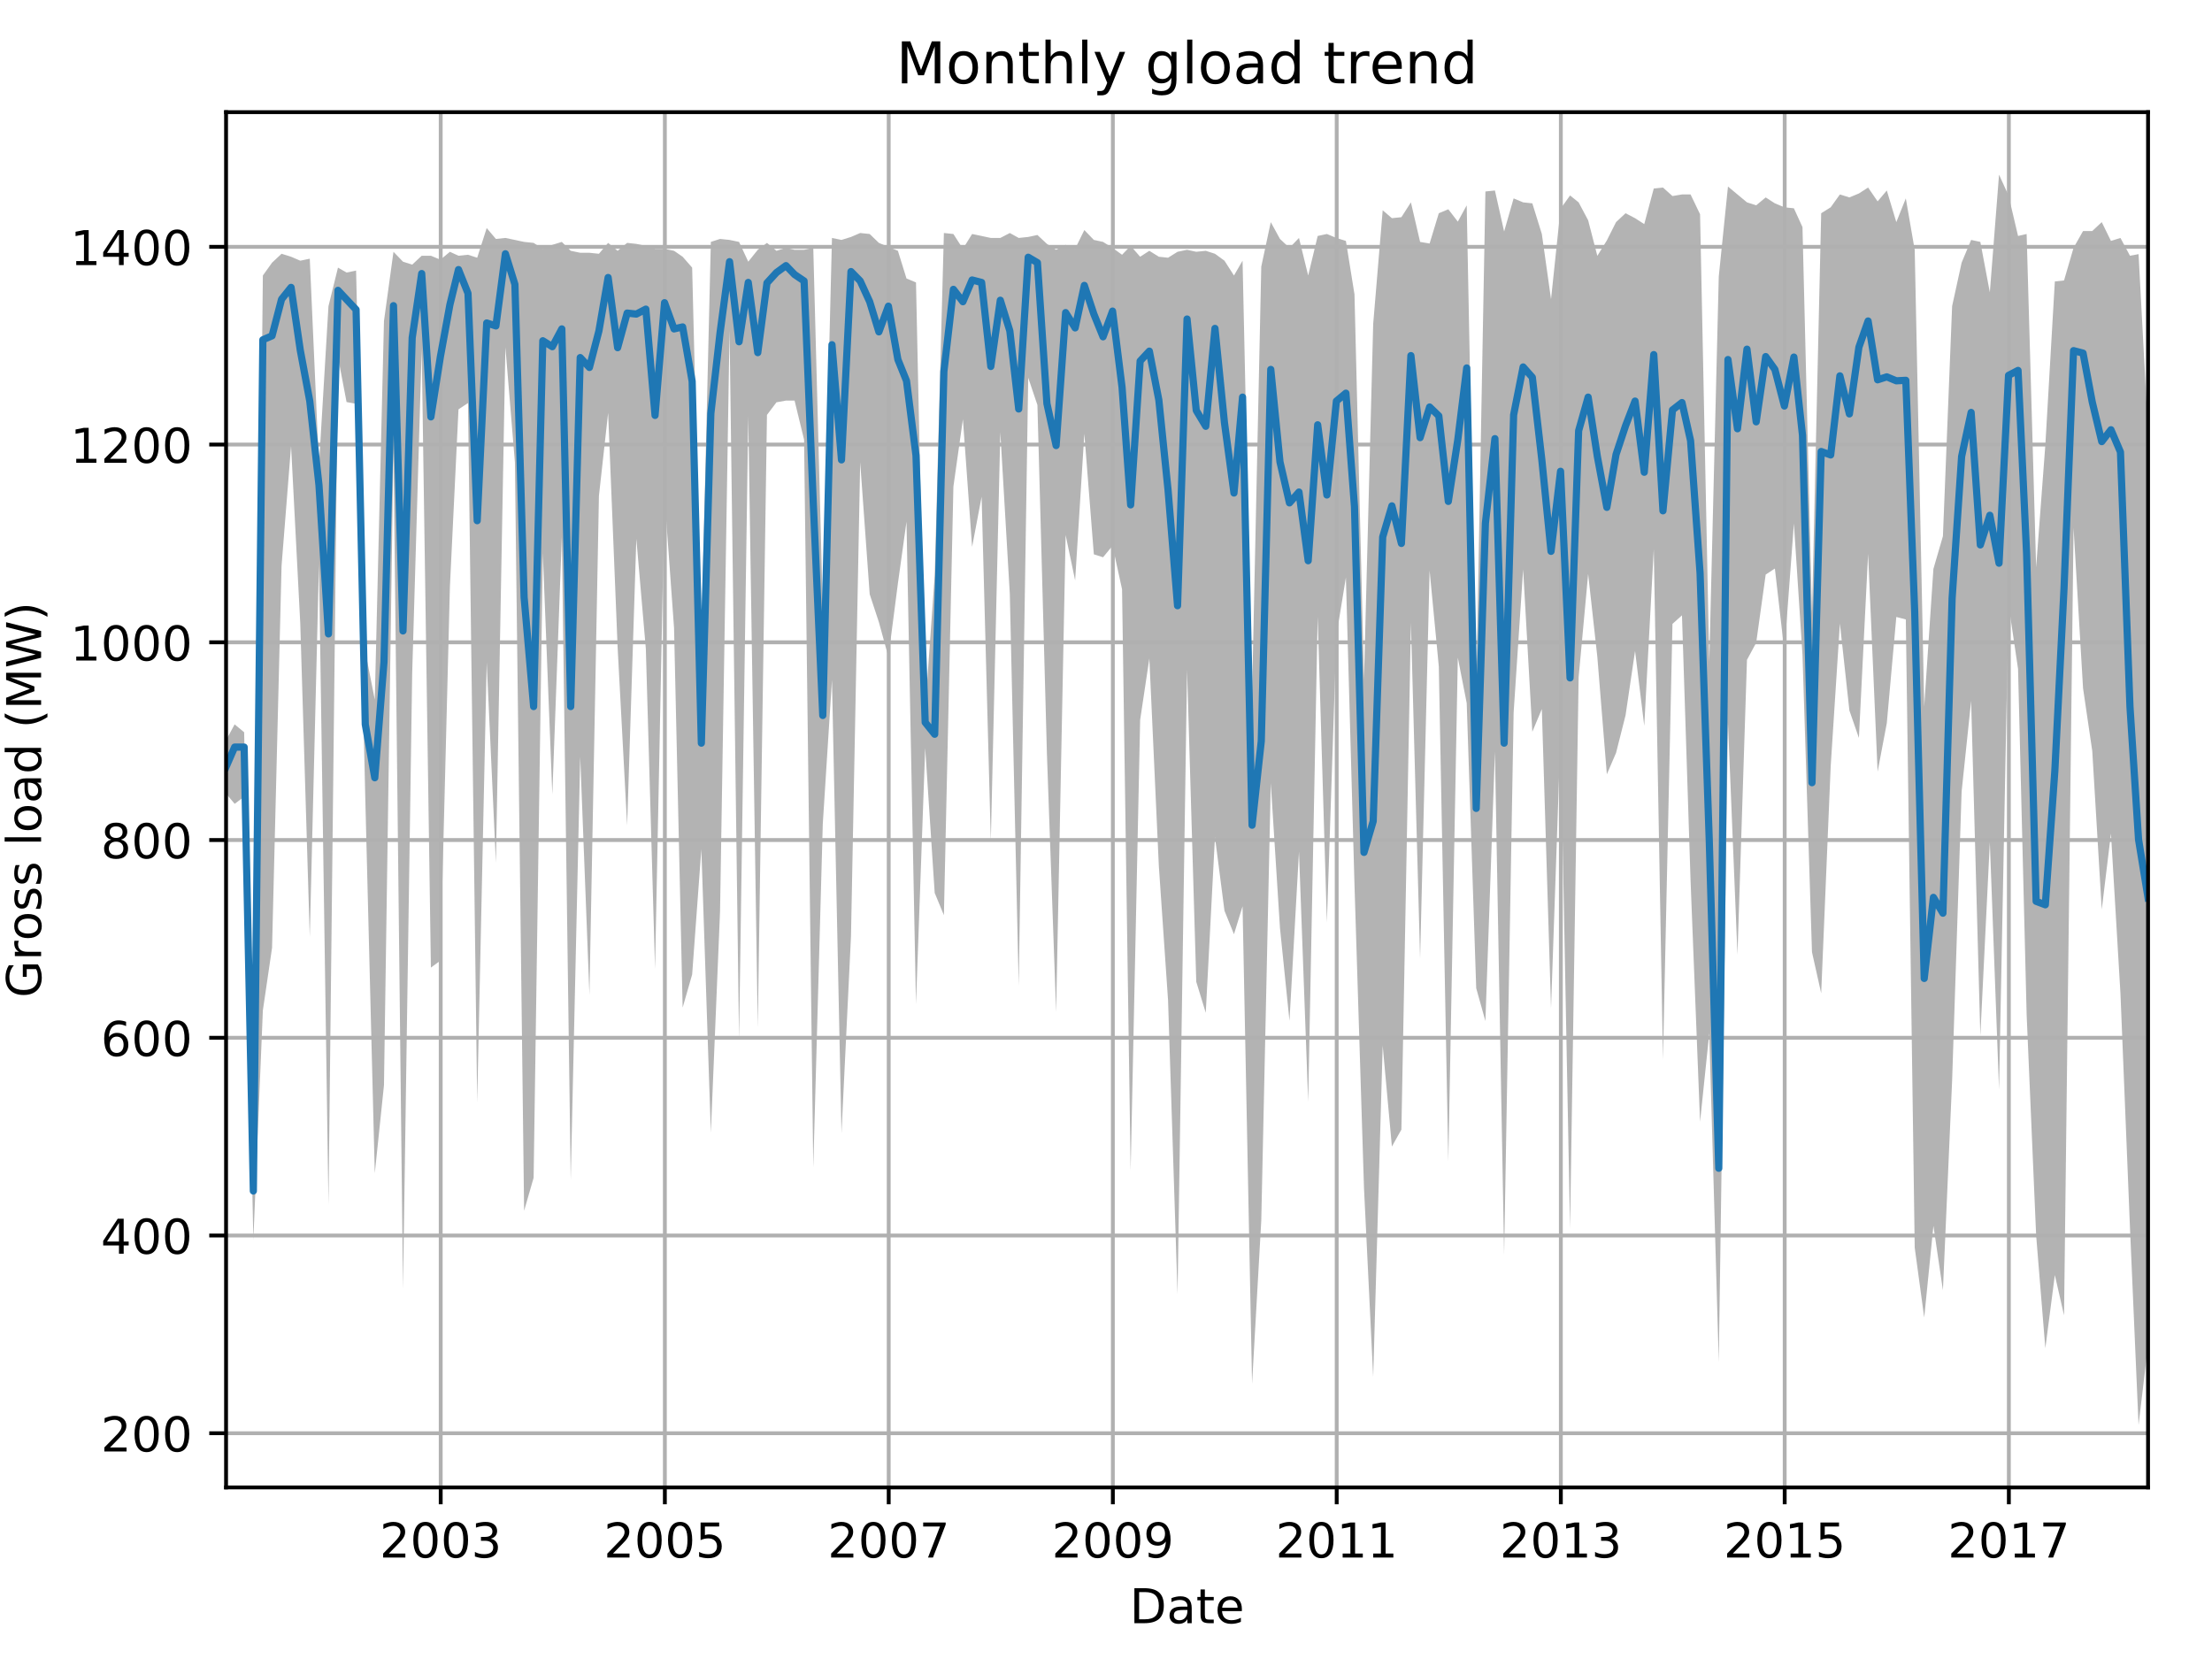 <?xml version="1.0" encoding="utf-8" standalone="no"?>
<!DOCTYPE svg PUBLIC "-//W3C//DTD SVG 1.1//EN"
  "http://www.w3.org/Graphics/SVG/1.1/DTD/svg11.dtd">
<!-- Created with matplotlib (http://matplotlib.org/) -->
<svg height="345.6pt" version="1.1" viewBox="0 0 460.8 345.6" width="460.8pt" xmlns="http://www.w3.org/2000/svg" xmlns:xlink="http://www.w3.org/1999/xlink">
 <defs>
  <style type="text/css">
*{stroke-linecap:butt;stroke-linejoin:round;}
  </style>
 </defs>
 <g id="figure_1">
  <g id="patch_1">
   <path d="M 0 345.6 
L 460.8 345.6 
L 460.8 0 
L 0 0 
z
" style="fill:none;"/>
  </g>
  <g id="axes_1">
   <g id="patch_2">
    <path d="M 47.092 309.863 
L 447.48 309.863 
L 447.48 23.365 
L 47.092 23.365 
z
" style="fill:none;"/>
   </g>
   <g id="PolyCollection_1">
    <path clip-path="url(#p40fd72b5bb)" d="M 47.092 154.193 
L 47.092 165.314 
L 48.881 167.451 
L 50.861 165.984 
L 52.777 258.302 
L 54.758 210.495 
L 56.674 197.443 
L 58.654 117.868 
L 60.634 92.922 
L 62.551 129.865 
L 64.531 195.177 
L 66.447 117.507 
L 68.428 250.991 
L 70.408 74.386 
L 72.196 83.757 
L 74.177 84.117 
L 76.093 166.112 
L 78.073 244.426 
L 79.989 226.07 
L 81.97 93.179 
L 83.95 268.497 
L 85.866 140.265 
L 87.846 72.738 
L 89.763 201.562 
L 91.743 200.12 
L 93.723 122.244 
L 95.512 85.276 
L 97.492 83.963 
L 99.408 229.649 
L 101.389 138.025 
L 103.305 179.731 
L 105.285 72.326 
L 107.265 96.32 
L 109.182 252.226 
L 111.162 245.353 
L 113.078 115.242 
L 115.059 165.52 
L 117.039 111.844 
L 118.891 245.842 
L 120.871 157.591 
L 122.788 207.226 
L 124.768 103.297 
L 126.684 85.997 
L 128.665 134.91 
L 130.645 171.956 
L 132.561 112.23 
L 134.541 135.142 
L 136.458 201.845 
L 138.438 103.451 
L 140.418 130.843 
L 142.207 209.903 
L 144.187 203.004 
L 146.103 176.899 
L 148.083 235.956 
L 150 189.823 
L 151.98 68.8 
L 153.96 216.699 
L 155.877 86.717 
L 157.857 214.022 
L 159.773 86.434 
L 161.753 83.808 
L 163.734 83.448 
L 165.522 83.448 
L 167.502 91.583 
L 169.419 243.242 
L 171.399 171.673 
L 173.315 141.63 
L 175.296 236.059 
L 177.276 195.049 
L 179.192 96.294 
L 181.172 123.789 
L 183.089 129.607 
L 185.069 136.841 
L 187.049 121.549 
L 188.838 108.677 
L 190.818 209.182 
L 192.734 155.815 
L 194.714 186.012 
L 196.631 190.646 
L 198.611 101.366 
L 200.591 87.335 
L 202.508 113.929 
L 204.488 103.477 
L 206.404 175.2 
L 208.384 90.038 
L 210.365 123.763 
L 212.217 205.372 
L 214.197 78.685 
L 216.114 84.375 
L 218.094 157.05 
L 220.01 210.83 
L 221.99 111.458 
L 223.971 120.906 
L 225.887 90.347 
L 227.867 115.474 
L 229.784 116.091 
L 231.764 113.697 
L 233.744 122.759 
L 235.533 243.885 
L 237.513 149.971 
L 239.429 137.176 
L 241.409 180.426 
L 243.326 208.358 
L 245.306 269.604 
L 247.286 139.519 
L 249.202 204.522 
L 251.183 210.984 
L 253.099 174.376 
L 255.079 189.72 
L 257.059 194.611 
L 258.848 188.793 
L 260.828 288.268 
L 262.745 254.286 
L 264.725 163.152 
L 266.641 193.298 
L 268.621 212.658 
L 270.602 177.414 
L 272.518 229.494 
L 274.498 128.423 
L 276.415 192.165 
L 278.395 132.439 
L 280.375 120.288 
L 282.164 184.288 
L 284.144 247.464 
L 286.06 286.826 
L 288.04 217.832 
L 289.957 238.839 
L 291.937 235.312 
L 293.917 129.762 
L 295.833 199.683 
L 297.814 118.846 
L 299.73 138.849 
L 301.71 241.929 
L 303.69 136.996 
L 305.543 146.47 
L 307.523 205.861 
L 309.439 212.709 
L 311.42 156.561 
L 313.336 261.391 
L 315.316 148.452 
L 317.296 118.614 
L 319.213 152.442 
L 321.193 147.705 
L 323.109 210.006 
L 325.09 152.854 
L 327.07 255.908 
L 328.858 141.089 
L 330.839 119.567 
L 332.755 136.867 
L 334.735 161.298 
L 336.652 156.844 
L 338.632 149.018 
L 340.612 135.605 
L 342.528 151.206 
L 344.509 114.418 
L 346.425 220.716 
L 348.405 129.968 
L 350.385 128.191 
L 352.174 183.438 
L 354.154 233.691 
L 356.07 215.258 
L 358.051 283.737 
L 359.967 150.589 
L 361.947 198.885 
L 363.927 137.459 
L 365.844 133.906 
L 367.824 119.696 
L 369.74 118.434 
L 371.721 135.708 
L 373.701 109.063 
L 375.489 136.378 
L 377.47 198.344 
L 379.386 206.917 
L 381.366 159.65 
L 383.283 129.89 
L 385.263 148.014 
L 387.243 153.729 
L 389.159 115.371 
L 391.14 160.757 
L 393.056 150.64 
L 395.036 128.526 
L 397.016 129.041 
L 398.869 259.898 
L 400.849 274.469 
L 402.765 255.367 
L 404.746 268.78 
L 406.662 225.118 
L 408.642 164.902 
L 410.622 146.006 
L 412.539 215.773 
L 414.519 175.457 
L 416.435 226.997 
L 418.415 125.926 
L 420.396 139.338 
L 422.184 211.319 
L 424.165 257.349 
L 426.081 280.854 
L 428.061 265.613 
L 429.977 274.006 
L 431.958 109.964 
L 433.938 143.38 
L 435.854 156.432 
L 437.834 189.462 
L 439.751 173.63 
L 441.731 206.994 
L 443.711 255.702 
L 445.5 296.841 
L 447.48 280.236 
L 447.48 89.961 
L 447.48 89.961 
L 445.5 52.941 
L 443.711 53.276 
L 441.731 49.569 
L 439.751 50.187 
L 437.834 46.273 
L 435.854 48.127 
L 433.938 48.127 
L 431.958 51.628 
L 429.977 58.425 
L 428.061 58.631 
L 426.081 92.716 
L 424.165 118.177 
L 422.184 48.745 
L 420.396 49.157 
L 418.415 40.713 
L 416.435 36.388 
L 414.519 60.896 
L 412.539 50.393 
L 410.622 49.981 
L 408.642 54.718 
L 406.662 63.779 
L 404.746 111.689 
L 402.765 118.511 
L 400.849 147.19 
L 398.869 52.04 
L 397.016 41.331 
L 395.036 46.273 
L 393.056 39.683 
L 391.14 41.948 
L 389.159 39.065 
L 387.243 40.301 
L 385.263 41.125 
L 383.283 40.507 
L 381.366 43.184 
L 379.386 44.42 
L 377.47 127.754 
L 375.489 47.303 
L 373.701 43.39 
L 371.721 43.184 
L 369.74 42.36 
L 367.824 41.125 
L 365.844 42.772 
L 363.927 42.154 
L 361.947 40.507 
L 359.967 38.859 
L 358.051 57.601 
L 356.07 137.922 
L 354.154 44.626 
L 352.174 40.507 
L 350.385 40.507 
L 348.405 40.841 
L 346.425 39.065 
L 344.509 39.271 
L 342.528 46.685 
L 340.612 45.45 
L 338.632 44.42 
L 336.652 46.273 
L 334.735 50.084 
L 332.755 53.302 
L 330.839 45.887 
L 328.858 42.154 
L 327.07 40.713 
L 325.09 43.493 
L 323.109 62.338 
L 321.193 48.745 
L 319.213 42.36 
L 317.296 42.154 
L 315.316 41.331 
L 313.336 48.23 
L 311.42 39.683 
L 309.439 39.889 
L 307.523 143.689 
L 305.543 42.772 
L 303.69 46.17 
L 301.71 43.596 
L 299.73 44.42 
L 297.814 50.727 
L 295.833 50.393 
L 293.917 42.154 
L 291.937 45.244 
L 289.957 45.45 
L 288.04 43.802 
L 286.06 67.487 
L 284.144 141.424 
L 282.164 61.308 
L 280.375 50.187 
L 278.395 49.569 
L 276.415 48.745 
L 274.498 49.157 
L 272.518 57.395 
L 270.602 49.569 
L 268.621 51.628 
L 266.641 49.775 
L 264.725 46.273 
L 262.745 55.541 
L 260.828 144.513 
L 258.848 54.306 
L 257.059 57.395 
L 255.079 54.306 
L 253.099 52.864 
L 251.183 52.246 
L 249.202 52.452 
L 247.286 52.04 
L 245.306 52.452 
L 243.326 53.688 
L 241.409 53.482 
L 239.429 52.246 
L 237.513 53.482 
L 235.533 51.216 
L 233.744 53.07 
L 231.764 51.628 
L 229.784 50.393 
L 227.867 49.981 
L 225.887 47.921 
L 223.971 51.834 
L 221.99 51.01 
L 220.01 52.04 
L 218.094 50.804 
L 216.114 48.951 
L 214.197 49.363 
L 212.217 49.569 
L 210.365 48.539 
L 208.384 49.569 
L 206.404 49.569 
L 204.488 49.157 
L 202.508 48.745 
L 200.591 51.834 
L 198.611 48.745 
L 196.631 48.539 
L 194.714 119.902 
L 192.734 147.808 
L 190.818 58.837 
L 188.838 58.013 
L 187.049 52.246 
L 185.069 51.422 
L 183.089 50.598 
L 181.172 48.745 
L 179.192 48.539 
L 177.276 49.363 
L 175.296 49.981 
L 173.315 49.569 
L 171.399 126.415 
L 169.419 51.628 
L 167.502 52.04 
L 165.522 52.04 
L 163.734 51.628 
L 161.753 52.246 
L 159.773 50.598 
L 157.857 52.04 
L 155.877 54.512 
L 153.96 50.393 
L 151.98 49.981 
L 150 49.775 
L 148.083 50.393 
L 146.103 132.722 
L 144.187 55.747 
L 142.207 53.482 
L 140.418 52.246 
L 138.438 51.834 
L 136.458 51.834 
L 134.541 51.216 
L 132.561 50.804 
L 130.645 50.598 
L 128.665 52.246 
L 126.684 50.598 
L 124.768 52.864 
L 122.788 52.658 
L 120.871 52.658 
L 118.891 52.246 
L 117.039 50.393 
L 115.059 51.01 
L 113.078 51.834 
L 111.162 50.598 
L 109.182 50.393 
L 107.265 49.981 
L 105.285 49.569 
L 103.305 49.775 
L 101.389 47.509 
L 99.408 53.688 
L 97.492 53.07 
L 95.512 53.276 
L 93.723 52.452 
L 91.743 54.1 
L 89.763 53.276 
L 87.846 53.276 
L 85.866 55.129 
L 83.95 54.512 
L 81.97 52.452 
L 79.989 66.869 
L 78.073 145.749 
L 76.093 135.683 
L 74.177 56.365 
L 72.196 56.777 
L 70.408 55.747 
L 68.428 63.779 
L 66.447 96.938 
L 64.531 53.894 
L 62.551 54.306 
L 60.634 53.482 
L 58.654 52.864 
L 56.674 54.718 
L 54.758 57.395 
L 52.777 245.842 
L 50.861 152.545 
L 48.881 150.897 
L 47.092 154.193 
z
" style="fill:#808080;fill-opacity:0.6;"/>
   </g>
   <g id="matplotlib.axis_1">
    <g id="xtick_1">
     <g id="line2d_1">
      <path clip-path="url(#p40fd72b5bb)" d="M 91.807 309.863 
L 91.807 23.365 
" style="fill:none;stroke:#b0b0b0;stroke-linecap:square;stroke-width:0.8;"/>
     </g>
     <g id="line2d_2">
      <defs>
       <path d="M 0 0 
L 0 3.5 
" id="m76effd8a7b" style="stroke:#000000;stroke-width:0.8;"/>
      </defs>
      <g>
       <use style="stroke:#000000;stroke-width:0.8;" x="91.807" xlink:href="#m76effd8a7b" y="309.863"/>
      </g>
     </g>
     <g id="text_1">
      <!-- 2003 -->
      <defs>
       <path d="M 19.188 8.297 
L 53.609 8.297 
L 53.609 0 
L 7.328 0 
L 7.328 8.297 
Q 12.938 14.109 22.625 23.891 
Q 32.328 33.688 34.812 36.531 
Q 39.547 41.844 41.422 45.531 
Q 43.312 49.219 43.312 52.781 
Q 43.312 58.594 39.234 62.25 
Q 35.156 65.922 28.609 65.922 
Q 23.969 65.922 18.812 64.312 
Q 13.672 62.703 7.812 59.422 
L 7.812 69.391 
Q 13.766 71.781 18.938 73 
Q 24.125 74.219 28.422 74.219 
Q 39.75 74.219 46.484 68.547 
Q 53.219 62.891 53.219 53.422 
Q 53.219 48.922 51.531 44.891 
Q 49.859 40.875 45.406 35.406 
Q 44.188 33.984 37.641 27.219 
Q 31.109 20.453 19.188 8.297 
z
" id="DejaVuSans-32"/>
       <path d="M 31.781 66.406 
Q 24.172 66.406 20.328 58.906 
Q 16.5 51.422 16.5 36.375 
Q 16.5 21.391 20.328 13.891 
Q 24.172 6.391 31.781 6.391 
Q 39.453 6.391 43.281 13.891 
Q 47.125 21.391 47.125 36.375 
Q 47.125 51.422 43.281 58.906 
Q 39.453 66.406 31.781 66.406 
z
M 31.781 74.219 
Q 44.047 74.219 50.516 64.516 
Q 56.984 54.828 56.984 36.375 
Q 56.984 17.969 50.516 8.266 
Q 44.047 -1.422 31.781 -1.422 
Q 19.531 -1.422 13.062 8.266 
Q 6.594 17.969 6.594 36.375 
Q 6.594 54.828 13.062 64.516 
Q 19.531 74.219 31.781 74.219 
z
" id="DejaVuSans-30"/>
       <path d="M 40.578 39.312 
Q 47.656 37.797 51.625 33 
Q 55.609 28.219 55.609 21.188 
Q 55.609 10.406 48.188 4.484 
Q 40.766 -1.422 27.094 -1.422 
Q 22.516 -1.422 17.656 -0.516 
Q 12.797 0.391 7.625 2.203 
L 7.625 11.719 
Q 11.719 9.328 16.594 8.109 
Q 21.484 6.891 26.812 6.891 
Q 36.078 6.891 40.938 10.547 
Q 45.797 14.203 45.797 21.188 
Q 45.797 27.641 41.281 31.266 
Q 36.766 34.906 28.719 34.906 
L 20.219 34.906 
L 20.219 43.016 
L 29.109 43.016 
Q 36.375 43.016 40.234 45.922 
Q 44.094 48.828 44.094 54.297 
Q 44.094 59.906 40.109 62.906 
Q 36.141 65.922 28.719 65.922 
Q 24.656 65.922 20.016 65.031 
Q 15.375 64.156 9.812 62.312 
L 9.812 71.094 
Q 15.438 72.656 20.344 73.438 
Q 25.25 74.219 29.594 74.219 
Q 40.828 74.219 47.359 69.109 
Q 53.906 64.016 53.906 55.328 
Q 53.906 49.266 50.438 45.094 
Q 46.969 40.922 40.578 39.312 
z
" id="DejaVuSans-33"/>
      </defs>
      <g transform="translate(79.082 324.462)scale(0.1 -0.1)">
       <use xlink:href="#DejaVuSans-32"/>
       <use x="63.623" xlink:href="#DejaVuSans-30"/>
       <use x="127.246" xlink:href="#DejaVuSans-30"/>
       <use x="190.869" xlink:href="#DejaVuSans-33"/>
      </g>
     </g>
    </g>
    <g id="xtick_2">
     <g id="line2d_3">
      <path clip-path="url(#p40fd72b5bb)" d="M 138.502 309.863 
L 138.502 23.365 
" style="fill:none;stroke:#b0b0b0;stroke-linecap:square;stroke-width:0.8;"/>
     </g>
     <g id="line2d_4">
      <g>
       <use style="stroke:#000000;stroke-width:0.8;" x="138.502" xlink:href="#m76effd8a7b" y="309.863"/>
      </g>
     </g>
     <g id="text_2">
      <!-- 2005 -->
      <defs>
       <path d="M 10.797 72.906 
L 49.516 72.906 
L 49.516 64.594 
L 19.828 64.594 
L 19.828 46.734 
Q 21.969 47.469 24.109 47.828 
Q 26.266 48.188 28.422 48.188 
Q 40.625 48.188 47.75 41.5 
Q 54.891 34.812 54.891 23.391 
Q 54.891 11.625 47.562 5.094 
Q 40.234 -1.422 26.906 -1.422 
Q 22.312 -1.422 17.547 -0.641 
Q 12.797 0.141 7.719 1.703 
L 7.719 11.625 
Q 12.109 9.234 16.797 8.062 
Q 21.484 6.891 26.703 6.891 
Q 35.156 6.891 40.078 11.328 
Q 45.016 15.766 45.016 23.391 
Q 45.016 31 40.078 35.438 
Q 35.156 39.891 26.703 39.891 
Q 22.75 39.891 18.812 39.016 
Q 14.891 38.141 10.797 36.281 
z
" id="DejaVuSans-35"/>
      </defs>
      <g transform="translate(125.777 324.462)scale(0.1 -0.1)">
       <use xlink:href="#DejaVuSans-32"/>
       <use x="63.623" xlink:href="#DejaVuSans-30"/>
       <use x="127.246" xlink:href="#DejaVuSans-30"/>
       <use x="190.869" xlink:href="#DejaVuSans-35"/>
      </g>
     </g>
    </g>
    <g id="xtick_3">
     <g id="line2d_5">
      <path clip-path="url(#p40fd72b5bb)" d="M 185.133 309.863 
L 185.133 23.365 
" style="fill:none;stroke:#b0b0b0;stroke-linecap:square;stroke-width:0.8;"/>
     </g>
     <g id="line2d_6">
      <g>
       <use style="stroke:#000000;stroke-width:0.8;" x="185.133" xlink:href="#m76effd8a7b" y="309.863"/>
      </g>
     </g>
     <g id="text_3">
      <!-- 2007 -->
      <defs>
       <path d="M 8.203 72.906 
L 55.078 72.906 
L 55.078 68.703 
L 28.609 0 
L 18.312 0 
L 43.219 64.594 
L 8.203 64.594 
z
" id="DejaVuSans-37"/>
      </defs>
      <g transform="translate(172.408 324.462)scale(0.1 -0.1)">
       <use xlink:href="#DejaVuSans-32"/>
       <use x="63.623" xlink:href="#DejaVuSans-30"/>
       <use x="127.246" xlink:href="#DejaVuSans-30"/>
       <use x="190.869" xlink:href="#DejaVuSans-37"/>
      </g>
     </g>
    </g>
    <g id="xtick_4">
     <g id="line2d_7">
      <path clip-path="url(#p40fd72b5bb)" d="M 231.828 309.863 
L 231.828 23.365 
" style="fill:none;stroke:#b0b0b0;stroke-linecap:square;stroke-width:0.8;"/>
     </g>
     <g id="line2d_8">
      <g>
       <use style="stroke:#000000;stroke-width:0.8;" x="231.828" xlink:href="#m76effd8a7b" y="309.863"/>
      </g>
     </g>
     <g id="text_4">
      <!-- 2009 -->
      <defs>
       <path d="M 10.984 1.516 
L 10.984 10.5 
Q 14.703 8.734 18.5 7.812 
Q 22.312 6.891 25.984 6.891 
Q 35.75 6.891 40.891 13.453 
Q 46.047 20.016 46.781 33.406 
Q 43.953 29.203 39.594 26.953 
Q 35.25 24.703 29.984 24.703 
Q 19.047 24.703 12.672 31.312 
Q 6.297 37.938 6.297 49.422 
Q 6.297 60.641 12.938 67.422 
Q 19.578 74.219 30.609 74.219 
Q 43.266 74.219 49.922 64.516 
Q 56.594 54.828 56.594 36.375 
Q 56.594 19.141 48.406 8.859 
Q 40.234 -1.422 26.422 -1.422 
Q 22.703 -1.422 18.891 -0.688 
Q 15.094 0.047 10.984 1.516 
z
M 30.609 32.422 
Q 37.25 32.422 41.125 36.953 
Q 45.016 41.5 45.016 49.422 
Q 45.016 57.281 41.125 61.844 
Q 37.25 66.406 30.609 66.406 
Q 23.969 66.406 20.094 61.844 
Q 16.219 57.281 16.219 49.422 
Q 16.219 41.5 20.094 36.953 
Q 23.969 32.422 30.609 32.422 
z
" id="DejaVuSans-39"/>
      </defs>
      <g transform="translate(219.103 324.462)scale(0.1 -0.1)">
       <use xlink:href="#DejaVuSans-32"/>
       <use x="63.623" xlink:href="#DejaVuSans-30"/>
       <use x="127.246" xlink:href="#DejaVuSans-30"/>
       <use x="190.869" xlink:href="#DejaVuSans-39"/>
      </g>
     </g>
    </g>
    <g id="xtick_5">
     <g id="line2d_9">
      <path clip-path="url(#p40fd72b5bb)" d="M 278.459 309.863 
L 278.459 23.365 
" style="fill:none;stroke:#b0b0b0;stroke-linecap:square;stroke-width:0.8;"/>
     </g>
     <g id="line2d_10">
      <g>
       <use style="stroke:#000000;stroke-width:0.8;" x="278.459" xlink:href="#m76effd8a7b" y="309.863"/>
      </g>
     </g>
     <g id="text_5">
      <!-- 2011 -->
      <defs>
       <path d="M 12.406 8.297 
L 28.516 8.297 
L 28.516 63.922 
L 10.984 60.406 
L 10.984 69.391 
L 28.422 72.906 
L 38.281 72.906 
L 38.281 8.297 
L 54.391 8.297 
L 54.391 0 
L 12.406 0 
z
" id="DejaVuSans-31"/>
      </defs>
      <g transform="translate(265.734 324.462)scale(0.1 -0.1)">
       <use xlink:href="#DejaVuSans-32"/>
       <use x="63.623" xlink:href="#DejaVuSans-30"/>
       <use x="127.246" xlink:href="#DejaVuSans-31"/>
       <use x="190.869" xlink:href="#DejaVuSans-31"/>
      </g>
     </g>
    </g>
    <g id="xtick_6">
     <g id="line2d_11">
      <path clip-path="url(#p40fd72b5bb)" d="M 325.153 309.863 
L 325.153 23.365 
" style="fill:none;stroke:#b0b0b0;stroke-linecap:square;stroke-width:0.8;"/>
     </g>
     <g id="line2d_12">
      <g>
       <use style="stroke:#000000;stroke-width:0.8;" x="325.153" xlink:href="#m76effd8a7b" y="309.863"/>
      </g>
     </g>
     <g id="text_6">
      <!-- 2013 -->
      <g transform="translate(312.428 324.462)scale(0.1 -0.1)">
       <use xlink:href="#DejaVuSans-32"/>
       <use x="63.623" xlink:href="#DejaVuSans-30"/>
       <use x="127.246" xlink:href="#DejaVuSans-31"/>
       <use x="190.869" xlink:href="#DejaVuSans-33"/>
      </g>
     </g>
    </g>
    <g id="xtick_7">
     <g id="line2d_13">
      <path clip-path="url(#p40fd72b5bb)" d="M 371.784 309.863 
L 371.784 23.365 
" style="fill:none;stroke:#b0b0b0;stroke-linecap:square;stroke-width:0.8;"/>
     </g>
     <g id="line2d_14">
      <g>
       <use style="stroke:#000000;stroke-width:0.8;" x="371.784" xlink:href="#m76effd8a7b" y="309.863"/>
      </g>
     </g>
     <g id="text_7">
      <!-- 2015 -->
      <g transform="translate(359.059 324.462)scale(0.1 -0.1)">
       <use xlink:href="#DejaVuSans-32"/>
       <use x="63.623" xlink:href="#DejaVuSans-30"/>
       <use x="127.246" xlink:href="#DejaVuSans-31"/>
       <use x="190.869" xlink:href="#DejaVuSans-35"/>
      </g>
     </g>
    </g>
    <g id="xtick_8">
     <g id="line2d_15">
      <path clip-path="url(#p40fd72b5bb)" d="M 418.479 309.863 
L 418.479 23.365 
" style="fill:none;stroke:#b0b0b0;stroke-linecap:square;stroke-width:0.8;"/>
     </g>
     <g id="line2d_16">
      <g>
       <use style="stroke:#000000;stroke-width:0.8;" x="418.479" xlink:href="#m76effd8a7b" y="309.863"/>
      </g>
     </g>
     <g id="text_8">
      <!-- 2017 -->
      <g transform="translate(405.754 324.462)scale(0.1 -0.1)">
       <use xlink:href="#DejaVuSans-32"/>
       <use x="63.623" xlink:href="#DejaVuSans-30"/>
       <use x="127.246" xlink:href="#DejaVuSans-31"/>
       <use x="190.869" xlink:href="#DejaVuSans-37"/>
      </g>
     </g>
    </g>
    <g id="text_9">
     <!-- Date -->
     <defs>
      <path d="M 19.672 64.797 
L 19.672 8.109 
L 31.594 8.109 
Q 46.688 8.109 53.688 14.938 
Q 60.688 21.781 60.688 36.531 
Q 60.688 51.172 53.688 57.984 
Q 46.688 64.797 31.594 64.797 
z
M 9.812 72.906 
L 30.078 72.906 
Q 51.266 72.906 61.172 64.094 
Q 71.094 55.281 71.094 36.531 
Q 71.094 17.672 61.125 8.828 
Q 51.172 0 30.078 0 
L 9.812 0 
z
" id="DejaVuSans-44"/>
      <path d="M 34.281 27.484 
Q 23.391 27.484 19.188 25 
Q 14.984 22.516 14.984 16.5 
Q 14.984 11.719 18.141 8.906 
Q 21.297 6.109 26.703 6.109 
Q 34.188 6.109 38.703 11.406 
Q 43.219 16.703 43.219 25.484 
L 43.219 27.484 
z
M 52.203 31.203 
L 52.203 0 
L 43.219 0 
L 43.219 8.297 
Q 40.141 3.328 35.547 0.953 
Q 30.953 -1.422 24.312 -1.422 
Q 15.922 -1.422 10.953 3.297 
Q 6 8.016 6 15.922 
Q 6 25.141 12.172 29.828 
Q 18.359 34.516 30.609 34.516 
L 43.219 34.516 
L 43.219 35.406 
Q 43.219 41.609 39.141 45 
Q 35.062 48.391 27.688 48.391 
Q 23 48.391 18.547 47.266 
Q 14.109 46.141 10.016 43.891 
L 10.016 52.203 
Q 14.938 54.109 19.578 55.047 
Q 24.219 56 28.609 56 
Q 40.484 56 46.344 49.844 
Q 52.203 43.703 52.203 31.203 
z
" id="DejaVuSans-61"/>
      <path d="M 18.312 70.219 
L 18.312 54.688 
L 36.812 54.688 
L 36.812 47.703 
L 18.312 47.703 
L 18.312 18.016 
Q 18.312 11.328 20.141 9.422 
Q 21.969 7.516 27.594 7.516 
L 36.812 7.516 
L 36.812 0 
L 27.594 0 
Q 17.188 0 13.234 3.875 
Q 9.281 7.766 9.281 18.016 
L 9.281 47.703 
L 2.688 47.703 
L 2.688 54.688 
L 9.281 54.688 
L 9.281 70.219 
z
" id="DejaVuSans-74"/>
      <path d="M 56.203 29.594 
L 56.203 25.203 
L 14.891 25.203 
Q 15.484 15.922 20.484 11.062 
Q 25.484 6.203 34.422 6.203 
Q 39.594 6.203 44.453 7.469 
Q 49.312 8.734 54.109 11.281 
L 54.109 2.781 
Q 49.266 0.734 44.188 -0.344 
Q 39.109 -1.422 33.891 -1.422 
Q 20.797 -1.422 13.156 6.188 
Q 5.516 13.812 5.516 26.812 
Q 5.516 40.234 12.766 48.109 
Q 20.016 56 32.328 56 
Q 43.359 56 49.781 48.891 
Q 56.203 41.797 56.203 29.594 
z
M 47.219 32.234 
Q 47.125 39.594 43.094 43.984 
Q 39.062 48.391 32.422 48.391 
Q 24.906 48.391 20.391 44.141 
Q 15.875 39.891 15.188 32.172 
z
" id="DejaVuSans-65"/>
     </defs>
     <g transform="translate(235.335 338.14)scale(0.1 -0.1)">
      <use xlink:href="#DejaVuSans-44"/>
      <use x="77.002" xlink:href="#DejaVuSans-61"/>
      <use x="138.281" xlink:href="#DejaVuSans-74"/>
      <use x="177.49" xlink:href="#DejaVuSans-65"/>
     </g>
    </g>
   </g>
   <g id="matplotlib.axis_2">
    <g id="ytick_1">
     <g id="line2d_17">
      <path clip-path="url(#p40fd72b5bb)" d="M 47.092 298.566 
L 447.48 298.566 
" style="fill:none;stroke:#b0b0b0;stroke-linecap:square;stroke-width:0.8;"/>
     </g>
     <g id="line2d_18">
      <defs>
       <path d="M 0 0 
L -3.5 0 
" id="me3bc54ef4e" style="stroke:#000000;stroke-width:0.8;"/>
      </defs>
      <g>
       <use style="stroke:#000000;stroke-width:0.8;" x="47.092" xlink:href="#me3bc54ef4e" y="298.566"/>
      </g>
     </g>
     <g id="text_10">
      <!-- 200 -->
      <g transform="translate(21.005 302.365)scale(0.1 -0.1)">
       <use xlink:href="#DejaVuSans-32"/>
       <use x="63.623" xlink:href="#DejaVuSans-30"/>
       <use x="127.246" xlink:href="#DejaVuSans-30"/>
      </g>
     </g>
    </g>
    <g id="ytick_2">
     <g id="line2d_19">
      <path clip-path="url(#p40fd72b5bb)" d="M 47.092 257.375 
L 447.48 257.375 
" style="fill:none;stroke:#b0b0b0;stroke-linecap:square;stroke-width:0.8;"/>
     </g>
     <g id="line2d_20">
      <g>
       <use style="stroke:#000000;stroke-width:0.8;" x="47.092" xlink:href="#me3bc54ef4e" y="257.375"/>
      </g>
     </g>
     <g id="text_11">
      <!-- 400 -->
      <defs>
       <path d="M 37.797 64.312 
L 12.891 25.391 
L 37.797 25.391 
z
M 35.203 72.906 
L 47.609 72.906 
L 47.609 25.391 
L 58.016 25.391 
L 58.016 17.188 
L 47.609 17.188 
L 47.609 0 
L 37.797 0 
L 37.797 17.188 
L 4.891 17.188 
L 4.891 26.703 
z
" id="DejaVuSans-34"/>
      </defs>
      <g transform="translate(21.005 261.174)scale(0.1 -0.1)">
       <use xlink:href="#DejaVuSans-34"/>
       <use x="63.623" xlink:href="#DejaVuSans-30"/>
       <use x="127.246" xlink:href="#DejaVuSans-30"/>
      </g>
     </g>
    </g>
    <g id="ytick_3">
     <g id="line2d_21">
      <path clip-path="url(#p40fd72b5bb)" d="M 47.092 216.185 
L 447.48 216.185 
" style="fill:none;stroke:#b0b0b0;stroke-linecap:square;stroke-width:0.8;"/>
     </g>
     <g id="line2d_22">
      <g>
       <use style="stroke:#000000;stroke-width:0.8;" x="47.092" xlink:href="#me3bc54ef4e" y="216.185"/>
      </g>
     </g>
     <g id="text_12">
      <!-- 600 -->
      <defs>
       <path d="M 33.016 40.375 
Q 26.375 40.375 22.484 35.828 
Q 18.609 31.297 18.609 23.391 
Q 18.609 15.531 22.484 10.953 
Q 26.375 6.391 33.016 6.391 
Q 39.656 6.391 43.531 10.953 
Q 47.406 15.531 47.406 23.391 
Q 47.406 31.297 43.531 35.828 
Q 39.656 40.375 33.016 40.375 
z
M 52.594 71.297 
L 52.594 62.312 
Q 48.875 64.062 45.094 64.984 
Q 41.312 65.922 37.594 65.922 
Q 27.828 65.922 22.672 59.328 
Q 17.531 52.734 16.797 39.406 
Q 19.672 43.656 24.016 45.922 
Q 28.375 48.188 33.594 48.188 
Q 44.578 48.188 50.953 41.516 
Q 57.328 34.859 57.328 23.391 
Q 57.328 12.156 50.688 5.359 
Q 44.047 -1.422 33.016 -1.422 
Q 20.359 -1.422 13.672 8.266 
Q 6.984 17.969 6.984 36.375 
Q 6.984 53.656 15.188 63.938 
Q 23.391 74.219 37.203 74.219 
Q 40.922 74.219 44.703 73.484 
Q 48.484 72.75 52.594 71.297 
z
" id="DejaVuSans-36"/>
      </defs>
      <g transform="translate(21.005 219.984)scale(0.1 -0.1)">
       <use xlink:href="#DejaVuSans-36"/>
       <use x="63.623" xlink:href="#DejaVuSans-30"/>
       <use x="127.246" xlink:href="#DejaVuSans-30"/>
      </g>
     </g>
    </g>
    <g id="ytick_4">
     <g id="line2d_23">
      <path clip-path="url(#p40fd72b5bb)" d="M 47.092 174.994 
L 447.48 174.994 
" style="fill:none;stroke:#b0b0b0;stroke-linecap:square;stroke-width:0.8;"/>
     </g>
     <g id="line2d_24">
      <g>
       <use style="stroke:#000000;stroke-width:0.8;" x="47.092" xlink:href="#me3bc54ef4e" y="174.994"/>
      </g>
     </g>
     <g id="text_13">
      <!-- 800 -->
      <defs>
       <path d="M 31.781 34.625 
Q 24.75 34.625 20.719 30.859 
Q 16.703 27.094 16.703 20.516 
Q 16.703 13.922 20.719 10.156 
Q 24.75 6.391 31.781 6.391 
Q 38.812 6.391 42.859 10.172 
Q 46.922 13.969 46.922 20.516 
Q 46.922 27.094 42.891 30.859 
Q 38.875 34.625 31.781 34.625 
z
M 21.922 38.812 
Q 15.578 40.375 12.031 44.719 
Q 8.5 49.078 8.5 55.328 
Q 8.5 64.062 14.719 69.141 
Q 20.953 74.219 31.781 74.219 
Q 42.672 74.219 48.875 69.141 
Q 55.078 64.062 55.078 55.328 
Q 55.078 49.078 51.531 44.719 
Q 48 40.375 41.703 38.812 
Q 48.828 37.156 52.797 32.312 
Q 56.781 27.484 56.781 20.516 
Q 56.781 9.906 50.312 4.234 
Q 43.844 -1.422 31.781 -1.422 
Q 19.734 -1.422 13.25 4.234 
Q 6.781 9.906 6.781 20.516 
Q 6.781 27.484 10.781 32.312 
Q 14.797 37.156 21.922 38.812 
z
M 18.312 54.391 
Q 18.312 48.734 21.844 45.562 
Q 25.391 42.391 31.781 42.391 
Q 38.141 42.391 41.719 45.562 
Q 45.312 48.734 45.312 54.391 
Q 45.312 60.062 41.719 63.234 
Q 38.141 66.406 31.781 66.406 
Q 25.391 66.406 21.844 63.234 
Q 18.312 60.062 18.312 54.391 
z
" id="DejaVuSans-38"/>
      </defs>
      <g transform="translate(21.005 178.793)scale(0.1 -0.1)">
       <use xlink:href="#DejaVuSans-38"/>
       <use x="63.623" xlink:href="#DejaVuSans-30"/>
       <use x="127.246" xlink:href="#DejaVuSans-30"/>
      </g>
     </g>
    </g>
    <g id="ytick_5">
     <g id="line2d_25">
      <path clip-path="url(#p40fd72b5bb)" d="M 47.092 133.803 
L 447.48 133.803 
" style="fill:none;stroke:#b0b0b0;stroke-linecap:square;stroke-width:0.8;"/>
     </g>
     <g id="line2d_26">
      <g>
       <use style="stroke:#000000;stroke-width:0.8;" x="47.092" xlink:href="#me3bc54ef4e" y="133.803"/>
      </g>
     </g>
     <g id="text_14">
      <!-- 1000 -->
      <g transform="translate(14.642 137.603)scale(0.1 -0.1)">
       <use xlink:href="#DejaVuSans-31"/>
       <use x="63.623" xlink:href="#DejaVuSans-30"/>
       <use x="127.246" xlink:href="#DejaVuSans-30"/>
       <use x="190.869" xlink:href="#DejaVuSans-30"/>
      </g>
     </g>
    </g>
    <g id="ytick_6">
     <g id="line2d_27">
      <path clip-path="url(#p40fd72b5bb)" d="M 47.092 92.613 
L 447.48 92.613 
" style="fill:none;stroke:#b0b0b0;stroke-linecap:square;stroke-width:0.8;"/>
     </g>
     <g id="line2d_28">
      <g>
       <use style="stroke:#000000;stroke-width:0.8;" x="47.092" xlink:href="#me3bc54ef4e" y="92.613"/>
      </g>
     </g>
     <g id="text_15">
      <!-- 1200 -->
      <g transform="translate(14.642 96.412)scale(0.1 -0.1)">
       <use xlink:href="#DejaVuSans-31"/>
       <use x="63.623" xlink:href="#DejaVuSans-32"/>
       <use x="127.246" xlink:href="#DejaVuSans-30"/>
       <use x="190.869" xlink:href="#DejaVuSans-30"/>
      </g>
     </g>
    </g>
    <g id="ytick_7">
     <g id="line2d_29">
      <path clip-path="url(#p40fd72b5bb)" d="M 47.092 51.422 
L 447.48 51.422 
" style="fill:none;stroke:#b0b0b0;stroke-linecap:square;stroke-width:0.8;"/>
     </g>
     <g id="line2d_30">
      <g>
       <use style="stroke:#000000;stroke-width:0.8;" x="47.092" xlink:href="#me3bc54ef4e" y="51.422"/>
      </g>
     </g>
     <g id="text_16">
      <!-- 1400 -->
      <g transform="translate(14.642 55.221)scale(0.1 -0.1)">
       <use xlink:href="#DejaVuSans-31"/>
       <use x="63.623" xlink:href="#DejaVuSans-34"/>
       <use x="127.246" xlink:href="#DejaVuSans-30"/>
       <use x="190.869" xlink:href="#DejaVuSans-30"/>
      </g>
     </g>
    </g>
    <g id="text_17">
     <!-- Gross load (MW) -->
     <defs>
      <path d="M 59.516 10.406 
L 59.516 29.984 
L 43.406 29.984 
L 43.406 38.094 
L 69.281 38.094 
L 69.281 6.781 
Q 63.578 2.734 56.688 0.656 
Q 49.812 -1.422 42 -1.422 
Q 24.906 -1.422 15.25 8.562 
Q 5.609 18.562 5.609 36.375 
Q 5.609 54.25 15.25 64.234 
Q 24.906 74.219 42 74.219 
Q 49.125 74.219 55.547 72.453 
Q 61.969 70.703 67.391 67.281 
L 67.391 56.781 
Q 61.922 61.422 55.766 63.766 
Q 49.609 66.109 42.828 66.109 
Q 29.438 66.109 22.719 58.641 
Q 16.016 51.172 16.016 36.375 
Q 16.016 21.625 22.719 14.156 
Q 29.438 6.688 42.828 6.688 
Q 48.047 6.688 52.141 7.594 
Q 56.25 8.5 59.516 10.406 
z
" id="DejaVuSans-47"/>
      <path d="M 41.109 46.297 
Q 39.594 47.172 37.812 47.578 
Q 36.031 48 33.891 48 
Q 26.266 48 22.188 43.047 
Q 18.109 38.094 18.109 28.812 
L 18.109 0 
L 9.078 0 
L 9.078 54.688 
L 18.109 54.688 
L 18.109 46.188 
Q 20.953 51.172 25.484 53.578 
Q 30.031 56 36.531 56 
Q 37.453 56 38.578 55.875 
Q 39.703 55.766 41.062 55.516 
z
" id="DejaVuSans-72"/>
      <path d="M 30.609 48.391 
Q 23.391 48.391 19.188 42.75 
Q 14.984 37.109 14.984 27.297 
Q 14.984 17.484 19.156 11.844 
Q 23.344 6.203 30.609 6.203 
Q 37.797 6.203 41.984 11.859 
Q 46.188 17.531 46.188 27.297 
Q 46.188 37.016 41.984 42.703 
Q 37.797 48.391 30.609 48.391 
z
M 30.609 56 
Q 42.328 56 49.016 48.375 
Q 55.719 40.766 55.719 27.297 
Q 55.719 13.875 49.016 6.219 
Q 42.328 -1.422 30.609 -1.422 
Q 18.844 -1.422 12.172 6.219 
Q 5.516 13.875 5.516 27.297 
Q 5.516 40.766 12.172 48.375 
Q 18.844 56 30.609 56 
z
" id="DejaVuSans-6f"/>
      <path d="M 44.281 53.078 
L 44.281 44.578 
Q 40.484 46.531 36.375 47.5 
Q 32.281 48.484 27.875 48.484 
Q 21.188 48.484 17.844 46.438 
Q 14.5 44.391 14.5 40.281 
Q 14.5 37.156 16.891 35.375 
Q 19.281 33.594 26.516 31.984 
L 29.594 31.297 
Q 39.156 29.25 43.188 25.516 
Q 47.219 21.781 47.219 15.094 
Q 47.219 7.469 41.188 3.016 
Q 35.156 -1.422 24.609 -1.422 
Q 20.219 -1.422 15.453 -0.562 
Q 10.688 0.297 5.422 2 
L 5.422 11.281 
Q 10.406 8.688 15.234 7.391 
Q 20.062 6.109 24.812 6.109 
Q 31.156 6.109 34.562 8.281 
Q 37.984 10.453 37.984 14.406 
Q 37.984 18.062 35.516 20.016 
Q 33.062 21.969 24.703 23.781 
L 21.578 24.516 
Q 13.234 26.266 9.516 29.906 
Q 5.812 33.547 5.812 39.891 
Q 5.812 47.609 11.281 51.797 
Q 16.75 56 26.812 56 
Q 31.781 56 36.172 55.266 
Q 40.578 54.547 44.281 53.078 
z
" id="DejaVuSans-73"/>
      <path id="DejaVuSans-20"/>
      <path d="M 9.422 75.984 
L 18.406 75.984 
L 18.406 0 
L 9.422 0 
z
" id="DejaVuSans-6c"/>
      <path d="M 45.406 46.391 
L 45.406 75.984 
L 54.391 75.984 
L 54.391 0 
L 45.406 0 
L 45.406 8.203 
Q 42.578 3.328 38.25 0.953 
Q 33.938 -1.422 27.875 -1.422 
Q 17.969 -1.422 11.734 6.484 
Q 5.516 14.406 5.516 27.297 
Q 5.516 40.188 11.734 48.094 
Q 17.969 56 27.875 56 
Q 33.938 56 38.25 53.625 
Q 42.578 51.266 45.406 46.391 
z
M 14.797 27.297 
Q 14.797 17.391 18.875 11.75 
Q 22.953 6.109 30.078 6.109 
Q 37.203 6.109 41.297 11.75 
Q 45.406 17.391 45.406 27.297 
Q 45.406 37.203 41.297 42.844 
Q 37.203 48.484 30.078 48.484 
Q 22.953 48.484 18.875 42.844 
Q 14.797 37.203 14.797 27.297 
z
" id="DejaVuSans-64"/>
      <path d="M 31 75.875 
Q 24.469 64.656 21.281 53.656 
Q 18.109 42.672 18.109 31.391 
Q 18.109 20.125 21.312 9.062 
Q 24.516 -2 31 -13.188 
L 23.188 -13.188 
Q 15.875 -1.703 12.234 9.375 
Q 8.594 20.453 8.594 31.391 
Q 8.594 42.281 12.203 53.312 
Q 15.828 64.359 23.188 75.875 
z
" id="DejaVuSans-28"/>
      <path d="M 9.812 72.906 
L 24.516 72.906 
L 43.109 23.297 
L 61.812 72.906 
L 76.516 72.906 
L 76.516 0 
L 66.891 0 
L 66.891 64.016 
L 48.094 14.016 
L 38.188 14.016 
L 19.391 64.016 
L 19.391 0 
L 9.812 0 
z
" id="DejaVuSans-4d"/>
      <path d="M 3.328 72.906 
L 13.281 72.906 
L 28.609 11.281 
L 43.891 72.906 
L 54.984 72.906 
L 70.312 11.281 
L 85.594 72.906 
L 95.609 72.906 
L 77.297 0 
L 64.891 0 
L 49.516 63.281 
L 33.984 0 
L 21.578 0 
z
" id="DejaVuSans-57"/>
      <path d="M 8.016 75.875 
L 15.828 75.875 
Q 23.141 64.359 26.781 53.312 
Q 30.422 42.281 30.422 31.391 
Q 30.422 20.453 26.781 9.375 
Q 23.141 -1.703 15.828 -13.188 
L 8.016 -13.188 
Q 14.5 -2 17.703 9.062 
Q 20.906 20.125 20.906 31.391 
Q 20.906 42.672 17.703 53.656 
Q 14.5 64.656 8.016 75.875 
z
" id="DejaVuSans-29"/>
     </defs>
     <g transform="translate(8.563 207.835)rotate(-90)scale(0.1 -0.1)">
      <use xlink:href="#DejaVuSans-47"/>
      <use x="77.49" xlink:href="#DejaVuSans-72"/>
      <use x="118.572" xlink:href="#DejaVuSans-6f"/>
      <use x="179.754" xlink:href="#DejaVuSans-73"/>
      <use x="231.854" xlink:href="#DejaVuSans-73"/>
      <use x="283.953" xlink:href="#DejaVuSans-20"/>
      <use x="315.74" xlink:href="#DejaVuSans-6c"/>
      <use x="343.523" xlink:href="#DejaVuSans-6f"/>
      <use x="404.705" xlink:href="#DejaVuSans-61"/>
      <use x="465.984" xlink:href="#DejaVuSans-64"/>
      <use x="529.461" xlink:href="#DejaVuSans-20"/>
      <use x="561.248" xlink:href="#DejaVuSans-28"/>
      <use x="600.262" xlink:href="#DejaVuSans-4d"/>
      <use x="686.541" xlink:href="#DejaVuSans-57"/>
      <use x="785.418" xlink:href="#DejaVuSans-29"/>
     </g>
    </g>
   </g>
   <g id="line2d_31">
    <path clip-path="url(#p40fd72b5bb)" d="M 47.092 159.753 
L 48.881 155.634 
L 50.861 155.634 
L 52.777 248.107 
L 54.758 70.782 
L 56.674 69.958 
L 58.654 62.338 
L 60.634 59.866 
L 62.551 72.944 
L 64.531 83.551 
L 66.447 101.057 
L 68.428 132.053 
L 70.408 60.484 
L 74.177 64.5 
L 76.093 150.897 
L 78.073 162.019 
L 79.989 137.922 
L 81.97 63.676 
L 83.95 131.435 
L 85.866 70.37 
L 87.846 56.983 
L 89.763 86.846 
L 91.743 74.283 
L 93.723 63.471 
L 95.512 56.159 
L 97.492 61.102 
L 99.408 108.471 
L 101.389 67.281 
L 103.305 67.898 
L 105.285 52.864 
L 107.265 59.248 
L 109.182 124.433 
L 111.162 147.19 
L 113.078 70.988 
L 115.059 72.224 
L 117.039 68.516 
L 118.891 147.19 
L 120.871 74.489 
L 122.788 76.549 
L 124.768 68.928 
L 126.684 57.807 
L 128.665 72.429 
L 130.645 65.221 
L 132.561 65.427 
L 134.541 64.397 
L 136.458 86.537 
L 138.438 63.059 
L 140.418 68.516 
L 142.207 68.104 
L 144.187 79.432 
L 146.103 154.811 
L 148.083 86.125 
L 150 69.34 
L 151.98 54.512 
L 153.96 71.194 
L 155.877 58.837 
L 157.857 73.459 
L 159.773 58.94 
L 161.753 56.777 
L 163.734 55.335 
L 165.522 57.189 
L 167.502 58.528 
L 169.419 104.764 
L 171.399 149.044 
L 173.315 71.812 
L 175.296 95.805 
L 177.276 56.571 
L 179.192 58.528 
L 181.172 62.853 
L 183.089 69.134 
L 185.069 63.779 
L 187.049 74.901 
L 188.838 79.329 
L 190.818 94.878 
L 192.734 150.486 
L 194.714 152.957 
L 196.631 77.372 
L 198.611 60.278 
L 200.591 62.853 
L 202.508 58.322 
L 204.488 58.837 
L 206.404 76.343 
L 208.384 62.544 
L 210.365 68.928 
L 212.217 85.199 
L 214.197 53.585 
L 216.114 54.718 
L 218.094 84.066 
L 220.01 92.819 
L 221.99 65.118 
L 223.971 68.31 
L 225.887 59.454 
L 227.867 65.427 
L 229.784 70.164 
L 231.764 64.809 
L 233.744 80.668 
L 235.533 105.176 
L 237.513 75.21 
L 239.429 73.15 
L 241.409 83.345 
L 243.326 102.087 
L 245.306 126.183 
L 247.286 66.457 
L 249.202 85.507 
L 251.183 88.803 
L 253.099 68.413 
L 255.079 88.082 
L 257.059 102.705 
L 258.848 82.727 
L 260.828 171.905 
L 262.745 154.399 
L 264.725 76.96 
L 266.641 96.217 
L 268.621 104.764 
L 270.602 102.499 
L 272.518 116.812 
L 274.498 88.494 
L 276.415 103.116 
L 278.395 83.551 
L 280.375 81.903 
L 282.164 105.588 
L 284.144 177.568 
L 286.06 171.081 
L 288.04 111.869 
L 289.957 105.382 
L 291.937 113.208 
L 293.917 74.077 
L 295.833 91.171 
L 297.814 84.787 
L 299.73 86.64 
L 301.71 104.455 
L 303.69 91.583 
L 305.543 76.651 
L 307.523 168.403 
L 309.439 108.986 
L 311.42 91.377 
L 313.336 154.811 
L 315.316 86.434 
L 317.296 76.446 
L 319.213 78.608 
L 321.193 95.805 
L 323.109 114.856 
L 325.09 98.174 
L 327.07 141.218 
L 328.858 89.729 
L 330.839 82.727 
L 332.755 95.084 
L 334.735 105.691 
L 336.652 94.672 
L 338.632 88.7 
L 340.612 83.551 
L 342.528 98.38 
L 344.509 73.871 
L 346.425 106.412 
L 348.405 85.404 
L 350.385 83.86 
L 352.174 91.789 
L 354.154 119.387 
L 356.07 175.097 
L 358.051 243.37 
L 359.967 74.901 
L 361.947 89.318 
L 363.927 72.738 
L 365.844 87.876 
L 367.824 74.283 
L 369.74 76.96 
L 371.721 84.581 
L 373.701 74.386 
L 375.489 90.656 
L 377.47 163.049 
L 379.386 94.055 
L 381.366 94.775 
L 383.283 78.299 
L 385.263 86.228 
L 387.243 72.326 
L 389.159 66.869 
L 391.14 79.123 
L 393.056 78.505 
L 395.036 79.329 
L 397.016 79.226 
L 398.869 127.522 
L 400.849 203.827 
L 402.765 186.939 
L 404.746 190.234 
L 406.662 124.639 
L 408.642 95.084 
L 410.622 85.919 
L 412.539 113.517 
L 414.519 107.338 
L 416.435 117.327 
L 418.415 78.196 
L 420.396 77.166 
L 422.184 115.474 
L 424.165 187.763 
L 426.081 188.484 
L 428.061 160.577 
L 429.977 122.476 
L 431.958 73.047 
L 433.938 73.562 
L 435.854 83.757 
L 437.834 91.995 
L 439.751 89.524 
L 441.731 94.157 
L 443.711 147.19 
L 445.5 174.891 
L 447.48 187.042 
L 447.48 187.042 
" style="fill:none;stroke:#1f77b4;stroke-linecap:square;stroke-width:1.5;"/>
   </g>
   <g id="patch_3">
    <path d="M 47.092 309.863 
L 47.092 23.365 
" style="fill:none;stroke:#000000;stroke-linecap:square;stroke-linejoin:miter;stroke-width:0.8;"/>
   </g>
   <g id="patch_4">
    <path d="M 447.48 309.863 
L 447.48 23.365 
" style="fill:none;stroke:#000000;stroke-linecap:square;stroke-linejoin:miter;stroke-width:0.8;"/>
   </g>
   <g id="patch_5">
    <path d="M 47.092 309.863 
L 447.48 309.863 
" style="fill:none;stroke:#000000;stroke-linecap:square;stroke-linejoin:miter;stroke-width:0.8;"/>
   </g>
   <g id="patch_6">
    <path d="M 47.092 23.365 
L 447.48 23.365 
" style="fill:none;stroke:#000000;stroke-linecap:square;stroke-linejoin:miter;stroke-width:0.8;"/>
   </g>
   <g id="text_18">
    <!-- Monthly gload trend -->
    <defs>
     <path d="M 54.891 33.016 
L 54.891 0 
L 45.906 0 
L 45.906 32.719 
Q 45.906 40.484 42.875 44.328 
Q 39.844 48.188 33.797 48.188 
Q 26.516 48.188 22.312 43.547 
Q 18.109 38.922 18.109 30.906 
L 18.109 0 
L 9.078 0 
L 9.078 54.688 
L 18.109 54.688 
L 18.109 46.188 
Q 21.344 51.125 25.703 53.562 
Q 30.078 56 35.797 56 
Q 45.219 56 50.047 50.172 
Q 54.891 44.344 54.891 33.016 
z
" id="DejaVuSans-6e"/>
     <path d="M 54.891 33.016 
L 54.891 0 
L 45.906 0 
L 45.906 32.719 
Q 45.906 40.484 42.875 44.328 
Q 39.844 48.188 33.797 48.188 
Q 26.516 48.188 22.312 43.547 
Q 18.109 38.922 18.109 30.906 
L 18.109 0 
L 9.078 0 
L 9.078 75.984 
L 18.109 75.984 
L 18.109 46.188 
Q 21.344 51.125 25.703 53.562 
Q 30.078 56 35.797 56 
Q 45.219 56 50.047 50.172 
Q 54.891 44.344 54.891 33.016 
z
" id="DejaVuSans-68"/>
     <path d="M 32.172 -5.078 
Q 28.375 -14.844 24.75 -17.812 
Q 21.141 -20.797 15.094 -20.797 
L 7.906 -20.797 
L 7.906 -13.281 
L 13.188 -13.281 
Q 16.891 -13.281 18.938 -11.516 
Q 21 -9.766 23.484 -3.219 
L 25.094 0.875 
L 2.984 54.688 
L 12.5 54.688 
L 29.594 11.922 
L 46.688 54.688 
L 56.203 54.688 
z
" id="DejaVuSans-79"/>
     <path d="M 45.406 27.984 
Q 45.406 37.75 41.375 43.109 
Q 37.359 48.484 30.078 48.484 
Q 22.859 48.484 18.828 43.109 
Q 14.797 37.75 14.797 27.984 
Q 14.797 18.266 18.828 12.891 
Q 22.859 7.516 30.078 7.516 
Q 37.359 7.516 41.375 12.891 
Q 45.406 18.266 45.406 27.984 
z
M 54.391 6.781 
Q 54.391 -7.172 48.188 -13.984 
Q 42 -20.797 29.203 -20.797 
Q 24.469 -20.797 20.266 -20.094 
Q 16.062 -19.391 12.109 -17.922 
L 12.109 -9.188 
Q 16.062 -11.328 19.922 -12.344 
Q 23.781 -13.375 27.781 -13.375 
Q 36.625 -13.375 41.016 -8.766 
Q 45.406 -4.156 45.406 5.172 
L 45.406 9.625 
Q 42.625 4.781 38.281 2.391 
Q 33.938 0 27.875 0 
Q 17.828 0 11.672 7.656 
Q 5.516 15.328 5.516 27.984 
Q 5.516 40.672 11.672 48.328 
Q 17.828 56 27.875 56 
Q 33.938 56 38.281 53.609 
Q 42.625 51.219 45.406 46.391 
L 45.406 54.688 
L 54.391 54.688 
z
" id="DejaVuSans-67"/>
    </defs>
    <g transform="translate(186.696 17.365)scale(0.12 -0.12)">
     <use xlink:href="#DejaVuSans-4d"/>
     <use x="86.279" xlink:href="#DejaVuSans-6f"/>
     <use x="147.461" xlink:href="#DejaVuSans-6e"/>
     <use x="210.84" xlink:href="#DejaVuSans-74"/>
     <use x="250.049" xlink:href="#DejaVuSans-68"/>
     <use x="313.428" xlink:href="#DejaVuSans-6c"/>
     <use x="341.211" xlink:href="#DejaVuSans-79"/>
     <use x="400.391" xlink:href="#DejaVuSans-20"/>
     <use x="432.178" xlink:href="#DejaVuSans-67"/>
     <use x="495.654" xlink:href="#DejaVuSans-6c"/>
     <use x="523.438" xlink:href="#DejaVuSans-6f"/>
     <use x="584.619" xlink:href="#DejaVuSans-61"/>
     <use x="645.898" xlink:href="#DejaVuSans-64"/>
     <use x="709.375" xlink:href="#DejaVuSans-20"/>
     <use x="741.162" xlink:href="#DejaVuSans-74"/>
     <use x="780.371" xlink:href="#DejaVuSans-72"/>
     <use x="821.453" xlink:href="#DejaVuSans-65"/>
     <use x="882.977" xlink:href="#DejaVuSans-6e"/>
     <use x="946.355" xlink:href="#DejaVuSans-64"/>
    </g>
   </g>
  </g>
 </g>
 <defs>
  <clipPath id="p40fd72b5bb">
   <rect height="286.498" width="400.388" x="47.092" y="23.365"/>
  </clipPath>
 </defs>
</svg>
